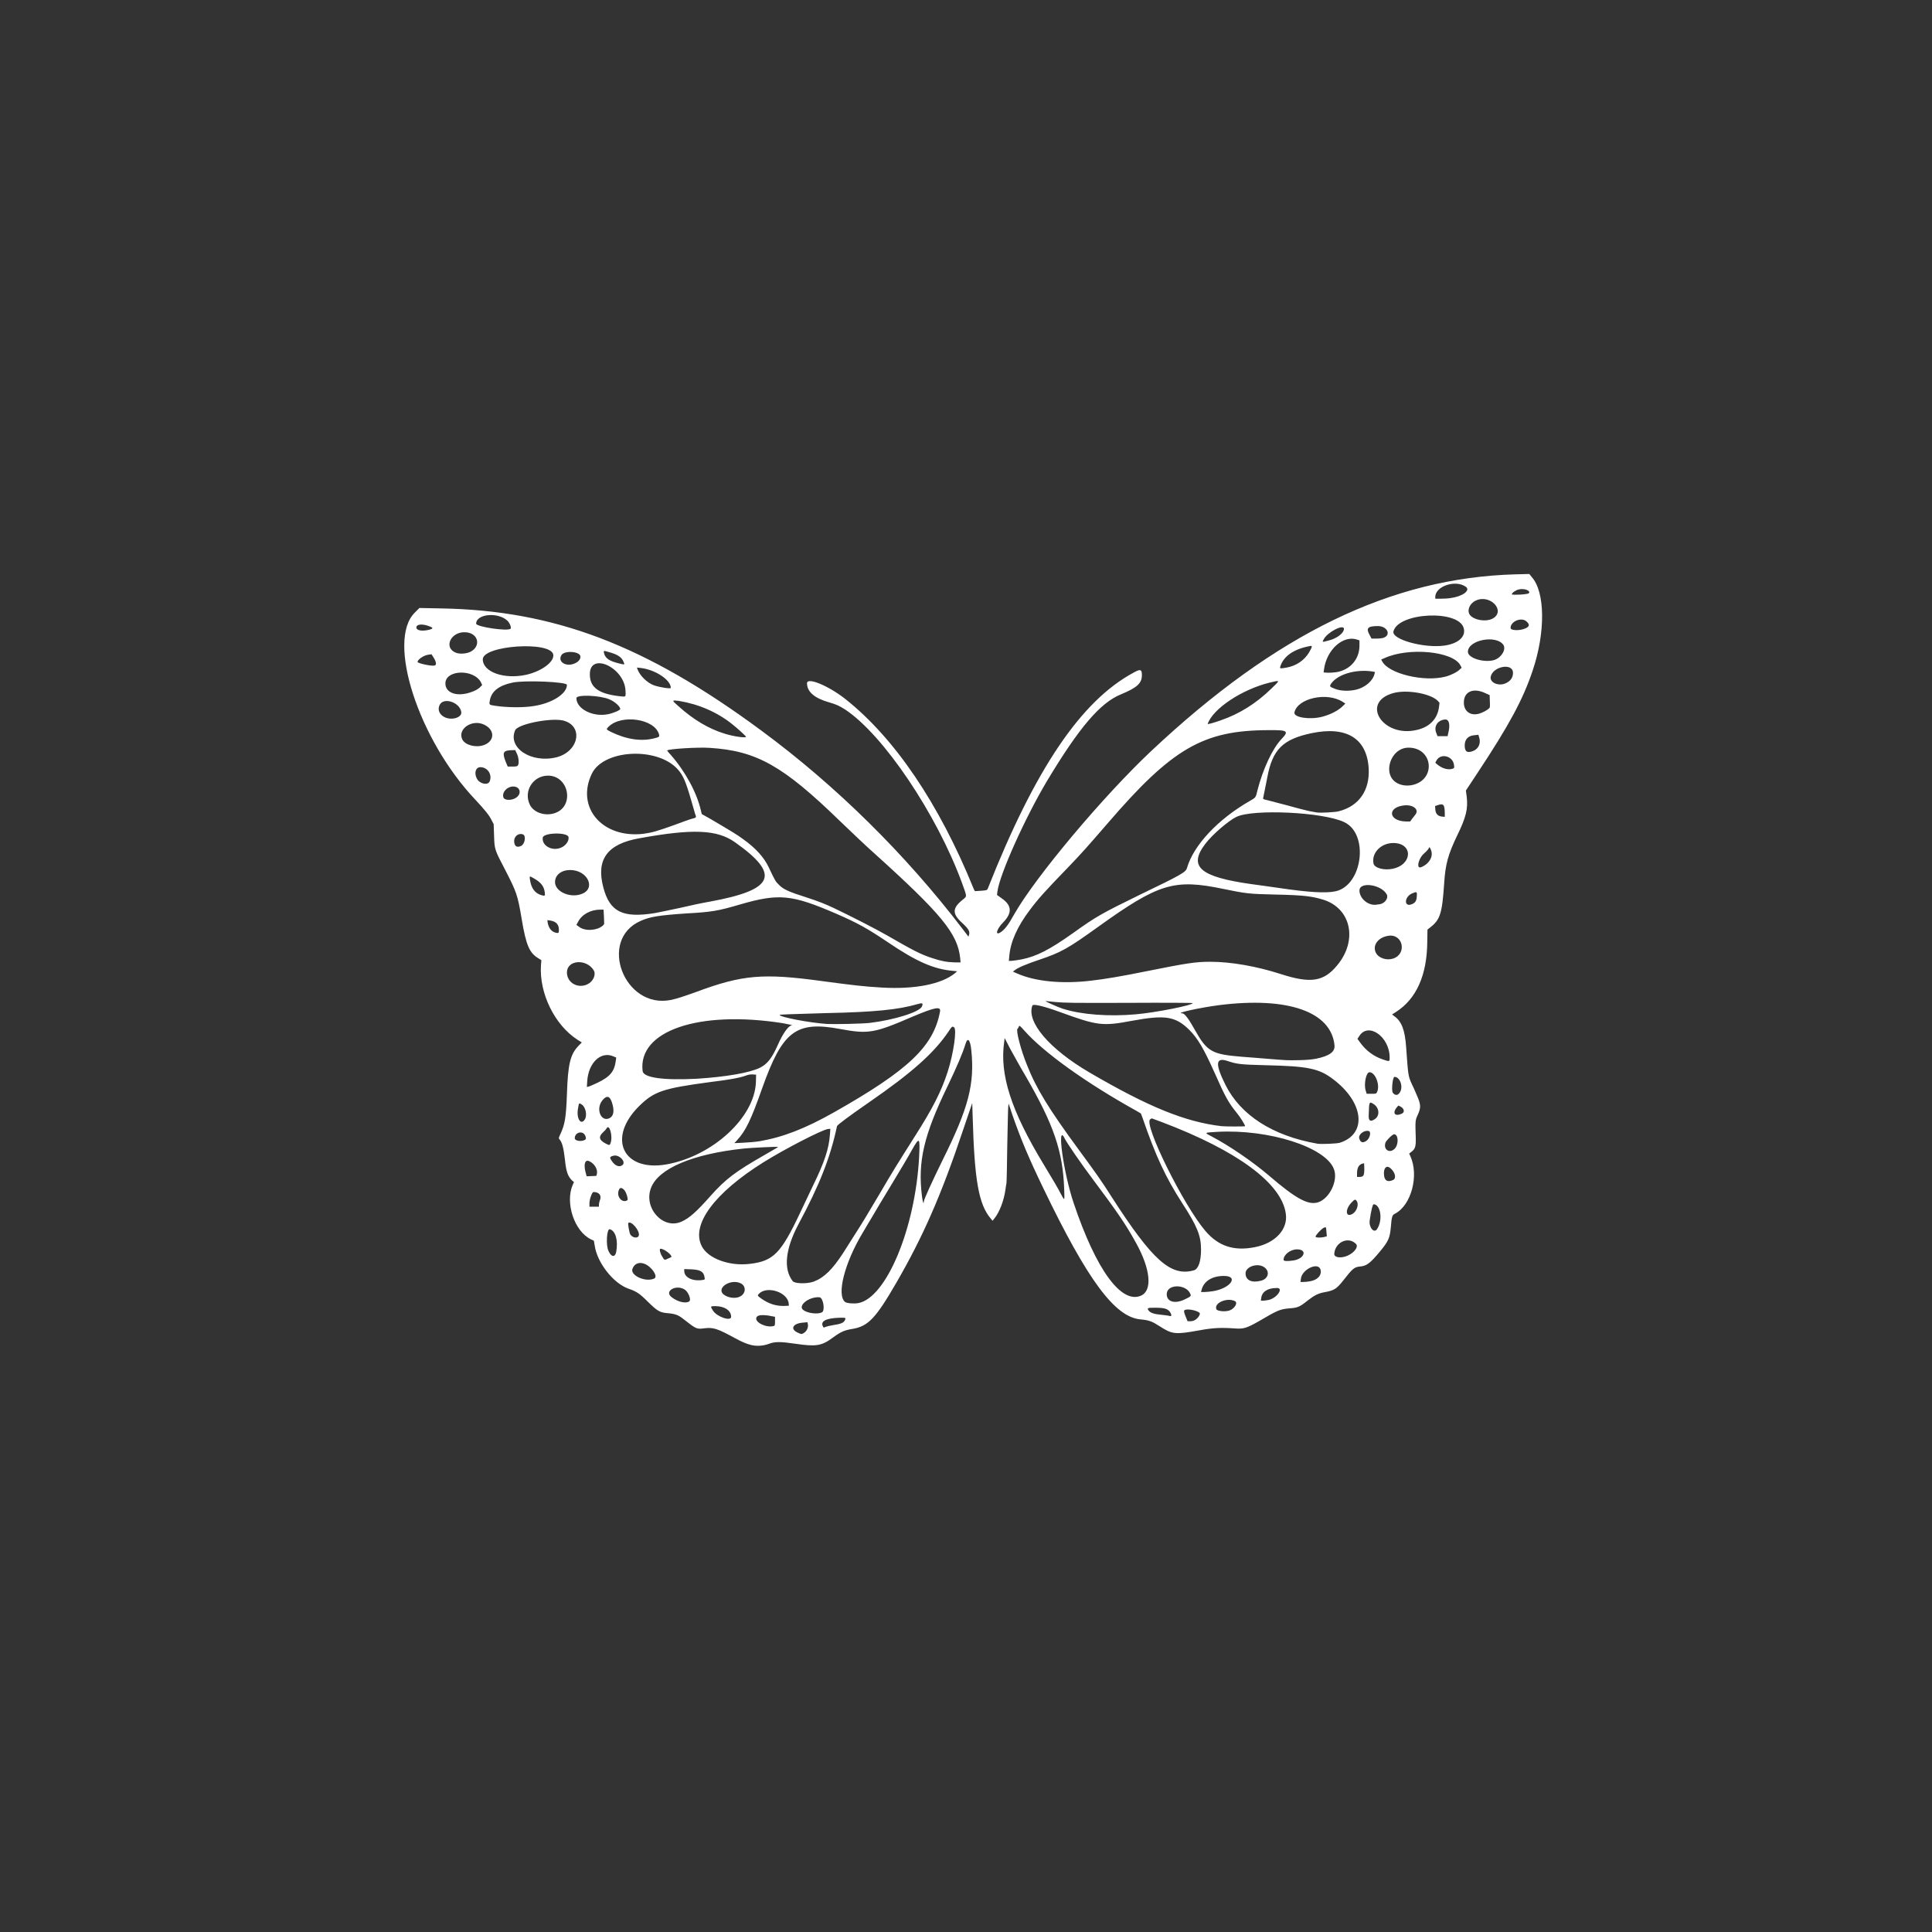 <svg xmlns="http://www.w3.org/2000/svg" xmlns:xlink="http://www.w3.org/1999/xlink" width="50" zoomAndPan="magnify" viewBox="0 0 37.5 37.5" height="50" preserveAspectRatio="xMidYMid meet" version="1.0"><rect x="0" y="0" width="37.5" height="37.5" fill="#333333" stroke="none"/><defs><clipPath id="2b445555cb"><path d="M 7.5 11.141 L 30 11.141 L 30 26.141 L 7.5 26.141 Z M 7.5 11.141 " clip-rule="nonzero"/></clipPath></defs><g clip-path="url(#2b445555cb)"><path fill="#ffffff" d="M 14.574 26.105 C 14.473 26.078 14.395 26.043 14.266 25.973 C 13.93 25.789 13.844 25.762 13.68 25.781 C 13.52 25.801 13.523 25.805 13.254 25.594 C 13.164 25.523 13.102 25.5 12.949 25.488 C 12.801 25.473 12.758 25.445 12.574 25.266 C 12.418 25.109 12.355 25.066 12.195 25.012 C 11.902 24.906 11.59 24.508 11.543 24.176 L 11.527 24.082 L 11.469 24.055 C 11.148 23.898 10.965 23.348 11.117 22.996 L 11.141 22.945 L 11.105 22.914 C 11.023 22.836 10.988 22.742 10.965 22.504 C 10.938 22.27 10.91 22.172 10.859 22.113 C 10.84 22.094 10.844 22.086 10.879 22.008 C 10.965 21.824 10.988 21.684 11.004 21.238 C 11.023 20.652 11.07 20.465 11.227 20.301 L 11.293 20.234 L 11.207 20.18 C 10.766 19.895 10.465 19.281 10.5 18.738 L 10.508 18.637 L 10.457 18.605 C 10.277 18.5 10.211 18.352 10.125 17.832 C 10.047 17.371 10.027 17.316 9.809 16.891 C 9.598 16.488 9.598 16.488 9.59 16.219 L 9.582 15.996 L 9.543 15.922 C 9.5 15.828 9.406 15.715 9.227 15.523 C 8.121 14.355 7.5 12.434 8.051 11.891 L 8.141 11.801 L 8.543 11.809 C 10.758 11.844 12.531 12.52 14.777 14.18 C 16.223 15.246 17.574 16.578 18.684 18.031 L 18.797 18.18 L 18.809 18.145 C 18.828 18.078 18.801 18.031 18.68 17.918 C 18.48 17.738 18.48 17.629 18.684 17.465 C 18.773 17.391 18.773 17.418 18.672 17.137 C 18.18 15.797 17.145 14.262 16.406 13.773 C 16.281 13.695 16.242 13.676 16.082 13.629 C 15.809 13.551 15.664 13.426 15.664 13.262 C 15.664 13.137 16.078 13.309 16.406 13.566 C 17.363 14.324 18.223 15.59 18.895 17.242 C 18.906 17.273 18.922 17.301 18.93 17.297 C 18.934 17.297 18.988 17.293 19.051 17.289 C 19.152 17.281 19.16 17.277 19.172 17.25 C 20.09 14.926 20.984 13.602 22.004 13.055 C 22.137 12.98 22.164 12.992 22.164 13.105 C 22.164 13.262 22.07 13.348 21.758 13.477 C 21.355 13.641 20.949 14.117 20.324 15.156 C 19.895 15.875 19.395 16.988 19.359 17.312 L 19.352 17.371 L 19.445 17.438 C 19.641 17.574 19.648 17.719 19.477 17.898 C 19.332 18.043 19.305 18.184 19.441 18.082 C 19.516 18.023 19.578 17.941 19.688 17.742 C 20.102 17.016 21.41 15.457 22.344 14.578 C 24.766 12.301 27.008 11.215 29.41 11.148 L 29.684 11.141 L 29.73 11.199 C 29.992 11.488 30 12.27 29.75 13.012 C 29.562 13.578 29.285 14.086 28.68 15 L 28.453 15.344 L 28.469 15.465 C 28.496 15.699 28.457 15.863 28.281 16.223 C 28.109 16.582 28.055 16.77 28.031 17.148 C 27.992 17.73 27.953 17.852 27.762 18 L 27.707 18.043 L 27.703 18.297 C 27.695 18.93 27.492 19.387 27.098 19.641 L 27.02 19.691 L 27.062 19.723 C 27.207 19.824 27.27 19.996 27.293 20.324 C 27.332 20.871 27.332 20.883 27.402 21.039 C 27.426 21.086 27.465 21.172 27.488 21.23 C 27.582 21.438 27.586 21.492 27.516 21.645 C 27.469 21.746 27.469 21.762 27.48 22.09 C 27.484 22.254 27.469 22.305 27.387 22.363 L 27.352 22.391 L 27.375 22.441 C 27.547 22.82 27.391 23.398 27.074 23.559 C 27.023 23.582 27.012 23.617 26.996 23.82 C 26.977 24.031 26.949 24.094 26.777 24.301 C 26.598 24.516 26.523 24.574 26.402 24.582 C 26.285 24.594 26.254 24.621 26.074 24.852 C 25.941 25.02 25.898 25.047 25.707 25.082 C 25.586 25.105 25.52 25.137 25.383 25.242 C 25.227 25.367 25.191 25.383 25.031 25.395 C 24.844 25.41 24.793 25.434 24.434 25.645 C 24.195 25.781 24.137 25.797 23.969 25.785 C 23.699 25.766 23.547 25.773 23.289 25.82 C 22.809 25.906 22.758 25.902 22.508 25.742 C 22.363 25.648 22.305 25.625 22.137 25.609 C 21.641 25.566 21.113 24.855 20.25 23.062 C 19.977 22.496 19.812 22.109 19.648 21.633 L 19.578 21.422 L 19.57 21.477 C 19.566 21.508 19.559 21.848 19.551 22.234 C 19.547 22.621 19.539 22.953 19.535 22.969 C 19.531 22.984 19.523 23.035 19.516 23.086 C 19.488 23.301 19.398 23.531 19.305 23.645 L 19.266 23.695 L 19.23 23.652 C 18.996 23.375 18.914 22.914 18.879 21.664 L 18.871 21.41 L 18.688 21.949 C 18.266 23.207 17.914 24.004 17.402 24.891 C 17 25.586 16.852 25.742 16.551 25.793 C 16.387 25.82 16.324 25.848 16.168 25.961 C 15.949 26.125 15.84 26.141 15.438 26.082 C 15.145 26.039 15.039 26.039 14.918 26.086 C 14.809 26.125 14.684 26.133 14.574 26.105 Z M 15.586 25.883 C 15.656 25.848 15.695 25.77 15.68 25.699 L 15.672 25.664 L 15.59 25.672 C 15.398 25.684 15.332 25.789 15.469 25.859 C 15.551 25.898 15.551 25.898 15.586 25.883 Z M 16.027 25.754 C 16.047 25.746 16.113 25.73 16.18 25.719 C 16.316 25.699 16.371 25.676 16.395 25.633 C 16.426 25.574 16.422 25.574 16.27 25.578 C 16.023 25.59 15.922 25.648 15.973 25.746 C 15.988 25.773 15.984 25.773 16.027 25.754 Z M 15.016 25.738 C 15.039 25.734 15.043 25.727 15.043 25.645 L 15.043 25.559 L 14.914 25.535 C 14.773 25.516 14.695 25.527 14.68 25.578 C 14.652 25.668 14.875 25.777 15.016 25.738 Z M 23.195 25.621 C 23.258 25.586 23.309 25.5 23.281 25.48 C 23.219 25.43 23.039 25.398 22.992 25.43 C 22.973 25.441 22.984 25.488 23.023 25.578 L 23.051 25.645 L 23.105 25.645 C 23.137 25.645 23.172 25.637 23.195 25.621 Z M 14.191 25.559 C 14.191 25.438 14.066 25.352 13.883 25.352 C 13.785 25.352 13.785 25.355 13.84 25.441 C 13.918 25.562 14.191 25.652 14.191 25.559 Z M 22.723 25.488 C 22.68 25.406 22.613 25.383 22.422 25.383 C 22.266 25.383 22.258 25.387 22.301 25.445 C 22.336 25.484 22.406 25.508 22.543 25.52 C 22.609 25.527 22.68 25.535 22.699 25.543 C 22.738 25.551 22.746 25.535 22.723 25.488 Z M 15.953 25.473 C 16.02 25.441 15.98 25.188 15.906 25.18 C 15.707 25.164 15.48 25.34 15.59 25.426 C 15.668 25.488 15.863 25.516 15.953 25.473 Z M 23.859 25.438 C 23.961 25.406 24.035 25.285 23.969 25.254 C 23.816 25.18 23.562 25.289 23.609 25.41 C 23.621 25.449 23.773 25.465 23.859 25.438 Z M 15.309 25.305 C 15.293 25.082 14.887 24.949 14.73 25.113 C 14.699 25.148 14.699 25.148 14.773 25.203 C 14.918 25.305 15.059 25.352 15.219 25.348 L 15.312 25.344 Z M 16.66 25.293 C 17.203 25.191 17.766 23.844 17.84 22.457 C 17.859 22.07 17.848 22.062 17.703 22.316 C 17.648 22.418 17.473 22.715 17.309 22.984 C 17.145 23.254 16.98 23.527 16.941 23.598 C 16.902 23.664 16.812 23.812 16.746 23.926 C 16.395 24.508 16.234 25.133 16.402 25.27 C 16.438 25.297 16.566 25.309 16.66 25.293 Z M 13.375 25.262 C 13.426 25.234 13.359 25.07 13.285 25.027 C 13.113 24.926 12.883 25.066 13.039 25.18 C 13.156 25.27 13.305 25.305 13.375 25.262 Z M 22.992 25.223 C 23.117 25.164 23.121 25.156 23.105 25.117 C 23.035 24.93 22.676 24.914 22.648 25.098 C 22.629 25.258 22.789 25.32 22.992 25.223 Z M 24.633 25.23 C 24.793 25.188 24.918 24.996 24.785 25 C 24.605 25 24.496 25.07 24.48 25.195 L 24.473 25.246 L 24.52 25.246 C 24.543 25.246 24.594 25.238 24.633 25.23 Z M 14.367 25.164 C 14.484 25.102 14.484 24.957 14.371 24.906 C 14.18 24.82 13.91 24.992 14.035 25.117 C 14.117 25.191 14.277 25.215 14.367 25.164 Z M 22.148 25.148 C 22.371 25.047 22.332 24.637 22.055 24.133 C 21.848 23.758 21.691 23.531 21.207 22.883 C 20.98 22.582 20.711 22.188 20.668 22.102 C 20.504 21.766 20.641 22.766 20.84 23.352 C 21.277 24.652 21.766 25.316 22.148 25.148 Z M 23.543 25.062 C 23.883 25.008 24.055 24.766 23.754 24.766 C 23.523 24.766 23.359 24.871 23.32 25.047 L 23.312 25.078 L 23.379 25.078 C 23.418 25.078 23.488 25.07 23.543 25.062 Z M 15.797 24.875 C 16 24.797 16.16 24.637 16.371 24.312 C 16.414 24.242 16.504 24.105 16.566 24.004 C 16.734 23.742 16.82 23.602 17.094 23.137 C 17.32 22.75 17.395 22.629 17.758 22.055 C 18.102 21.516 18.27 21.188 18.395 20.801 C 18.508 20.449 18.578 19.969 18.516 19.938 C 18.48 19.918 18.477 19.922 18.41 20.023 C 18.129 20.438 17.707 20.816 16.875 21.391 C 16.469 21.672 16.25 21.836 16.246 21.859 C 16.117 22.469 15.906 23.004 15.496 23.766 C 15.242 24.246 15.203 24.633 15.387 24.867 C 15.426 24.918 15.672 24.922 15.797 24.875 Z M 25.418 24.871 C 25.57 24.848 25.656 24.758 25.633 24.648 C 25.594 24.484 25.266 24.637 25.25 24.824 L 25.242 24.883 L 25.293 24.883 C 25.32 24.883 25.379 24.879 25.418 24.871 Z M 24.473 24.859 C 24.621 24.824 24.656 24.676 24.535 24.594 C 24.406 24.508 24.176 24.586 24.176 24.715 C 24.176 24.848 24.293 24.906 24.473 24.859 Z M 13.641 24.844 C 13.68 24.836 13.684 24.836 13.676 24.797 C 13.66 24.68 13.594 24.645 13.41 24.637 L 13.281 24.633 L 13.281 24.668 C 13.281 24.797 13.445 24.875 13.641 24.844 Z M 12.699 24.816 C 12.781 24.777 12.641 24.574 12.5 24.527 C 12.398 24.492 12.312 24.531 12.277 24.625 C 12.223 24.754 12.531 24.895 12.699 24.816 Z M 23.176 24.656 C 23.262 24.629 23.312 24.48 23.312 24.254 C 23.312 23.984 23.238 23.801 22.941 23.344 C 22.629 22.859 22.434 22.445 22.18 21.707 L 22.145 21.613 L 22.066 21.566 C 21.082 21.02 20.254 20.426 19.879 20 C 19.797 19.906 19.781 19.895 19.773 19.934 C 19.77 19.945 19.758 19.961 19.75 19.969 C 19.715 19.992 19.812 20.375 19.934 20.672 C 20.113 21.129 20.359 21.527 20.953 22.336 C 21.27 22.766 21.391 22.938 21.586 23.246 C 22.371 24.465 22.727 24.785 23.176 24.656 Z M 14.559 24.531 C 15.012 24.477 15.16 24.324 15.527 23.547 C 15.613 23.363 15.727 23.125 15.777 23.02 C 16 22.566 16.09 22.297 16.109 22.02 L 16.117 21.91 L 16.07 21.914 C 15.945 21.934 15.234 22.301 14.82 22.559 C 13.871 23.152 13.414 23.766 13.617 24.18 C 13.734 24.426 14.156 24.582 14.559 24.531 Z M 25.109 24.465 C 25.324 24.43 25.379 24.25 25.176 24.25 C 25.047 24.25 24.914 24.352 24.914 24.453 C 24.914 24.48 24.98 24.484 25.109 24.465 Z M 12.965 24.43 C 12.996 24.418 13.023 24.402 13.027 24.402 C 13.062 24.371 12.895 24.238 12.82 24.238 C 12.793 24.238 12.812 24.324 12.852 24.387 C 12.898 24.465 12.895 24.461 12.965 24.43 Z M 26.16 24.371 C 26.293 24.309 26.371 24.199 26.32 24.145 C 26.172 23.992 25.914 24.109 25.898 24.336 C 25.895 24.41 26.027 24.43 26.16 24.371 Z M 11.961 24.297 C 12 24.074 11.949 23.891 11.836 23.859 C 11.777 23.844 11.758 24.168 11.809 24.277 C 11.863 24.402 11.938 24.414 11.961 24.297 Z M 24.359 24.207 C 24.754 24.129 25.004 23.859 24.957 23.555 C 24.875 22.969 24.02 22.336 22.555 21.781 L 22.355 21.707 L 22.324 21.727 C 22.195 21.824 22.969 23.391 23.395 23.891 C 23.648 24.188 23.949 24.289 24.359 24.207 Z M 12.398 23.984 C 12.43 23.898 12.25 23.684 12.195 23.738 C 12.184 23.754 12.215 23.926 12.234 23.961 C 12.277 24.027 12.379 24.043 12.398 23.984 Z M 25.695 24.012 L 25.754 23.996 L 25.746 23.91 C 25.738 23.809 25.742 23.816 25.699 23.828 C 25.652 23.848 25.535 23.973 25.535 24.004 C 25.535 24.023 25.621 24.027 25.695 24.012 Z M 26.727 23.859 C 26.844 23.688 26.801 23.375 26.66 23.375 C 26.645 23.375 26.613 23.492 26.586 23.688 C 26.566 23.82 26.668 23.945 26.727 23.859 Z M 13.23 23.711 C 13.379 23.645 13.52 23.52 13.793 23.211 C 14.086 22.883 14.273 22.742 14.84 22.418 C 15.121 22.254 15.105 22.266 15.098 22.262 C 15.086 22.254 14.59 22.277 14.438 22.293 C 13.445 22.398 12.781 22.68 12.637 23.055 C 12.484 23.445 12.871 23.875 13.23 23.711 Z M 26.262 23.555 C 26.34 23.5 26.379 23.371 26.332 23.309 C 26.309 23.273 26.293 23.277 26.23 23.344 C 26.098 23.484 26.121 23.648 26.262 23.555 Z M 11.625 23.383 C 11.625 23.363 11.633 23.328 11.641 23.305 C 11.684 23.207 11.633 23.137 11.52 23.137 C 11.492 23.137 11.441 23.281 11.441 23.352 L 11.441 23.422 L 11.625 23.422 Z M 25.586 23.336 C 25.809 23.262 25.977 22.91 25.891 22.691 C 25.73 22.266 24.633 21.914 23.625 21.969 C 23.367 21.984 23.371 21.984 23.52 22.059 C 23.867 22.242 24.312 22.547 24.633 22.82 C 25.156 23.27 25.395 23.398 25.586 23.336 Z M 17.93 23.328 C 17.93 23.285 18.09 22.938 18.293 22.523 C 18.801 21.504 18.922 21.039 18.852 20.375 C 18.832 20.18 18.781 20.129 18.742 20.258 C 18.688 20.438 18.574 20.703 18.391 21.086 C 17.93 22.035 17.812 22.547 17.895 23.215 C 17.906 23.316 17.93 23.391 17.93 23.328 Z M 12.176 23.297 C 12.199 23.281 12.156 23.137 12.113 23.094 C 12.062 23.043 12.027 23.047 12.008 23.109 C 11.965 23.23 12.078 23.359 12.176 23.297 Z M 20.656 23.082 C 20.629 22.34 20.453 21.832 19.91 20.891 C 19.805 20.715 19.672 20.473 19.609 20.359 L 19.5 20.148 L 19.492 20.215 C 19.398 20.855 19.625 21.559 20.258 22.602 C 20.406 22.844 20.555 23.098 20.586 23.164 C 20.668 23.316 20.664 23.32 20.656 23.082 Z M 27.043 22.902 C 27.109 22.867 27.078 22.746 26.98 22.668 C 26.91 22.613 26.852 22.676 26.863 22.801 C 26.871 22.918 26.934 22.953 27.043 22.902 Z M 26.457 22.824 C 26.477 22.801 26.484 22.754 26.48 22.645 L 26.477 22.578 L 26.445 22.586 C 26.375 22.605 26.34 22.668 26.34 22.773 L 26.34 22.844 L 26.391 22.844 C 26.422 22.844 26.445 22.836 26.457 22.824 Z M 11.586 22.785 C 11.605 22.695 11.539 22.586 11.438 22.539 C 11.355 22.5 11.324 22.598 11.367 22.758 L 11.387 22.832 L 11.574 22.824 Z M 12.082 22.613 C 12.16 22.551 12.012 22.398 11.902 22.434 C 11.832 22.453 11.828 22.469 11.875 22.535 C 11.938 22.629 12.023 22.664 12.082 22.613 Z M 12.93 22.602 C 13.824 22.445 14.645 21.695 14.672 21.008 L 14.676 20.859 L 14.617 20.855 C 14.57 20.852 14.535 20.855 14.461 20.883 C 14.332 20.926 14.18 20.953 13.777 21.004 C 12.871 21.125 12.695 21.184 12.406 21.469 C 11.781 22.086 12.086 22.746 12.93 22.602 Z M 27.07 22.297 C 27.152 22.215 27.145 22.016 27.059 22.016 C 27.027 22.016 26.906 22.137 26.891 22.18 C 26.848 22.316 26.973 22.395 27.07 22.297 Z M 11.852 22.184 C 11.898 22.055 11.828 21.801 11.773 21.902 C 11.766 21.918 11.734 21.953 11.703 21.98 C 11.613 22.066 11.629 22.129 11.754 22.195 C 11.828 22.234 11.836 22.234 11.852 22.184 Z M 26.008 22.18 C 26.543 22.008 26.473 21.391 25.867 20.941 C 25.598 20.738 25.383 20.695 24.574 20.676 C 24.09 20.664 24.008 20.656 23.828 20.594 C 23.594 20.516 23.582 20.648 23.785 21.055 C 24.078 21.645 24.703 22.047 25.57 22.199 C 25.637 22.211 25.957 22.199 26.008 22.18 Z M 14.738 22.152 C 15.195 22.074 15.629 21.906 16.188 21.59 C 17.637 20.77 18.121 20.309 18.246 19.633 C 18.266 19.527 18.145 19.551 17.711 19.734 C 16.969 20.055 16.855 20.074 16.309 19.973 C 15.449 19.812 15.188 20.012 14.793 21.125 C 14.578 21.734 14.477 21.945 14.309 22.129 L 14.254 22.188 L 14.426 22.18 C 14.523 22.176 14.66 22.164 14.738 22.152 Z M 26.52 22.145 C 26.59 22.098 26.621 21.965 26.566 21.953 C 26.477 21.93 26.359 22.023 26.383 22.098 C 26.406 22.176 26.449 22.191 26.52 22.145 Z M 11.352 22.125 C 11.379 22.109 11.379 22.082 11.355 22.035 C 11.305 21.938 11.156 21.98 11.156 22.094 C 11.156 22.145 11.285 22.164 11.352 22.125 Z M 24.168 21.859 C 24.164 21.832 24.082 21.695 24.012 21.609 C 23.844 21.402 23.789 21.305 23.574 20.82 C 23.363 20.348 23.246 20.152 23.082 19.988 C 22.816 19.727 22.617 19.695 21.98 19.812 C 21.395 19.922 21.305 19.91 20.566 19.641 C 20.277 19.535 20.055 19.48 20.039 19.516 C 19.918 19.832 20.363 20.359 21.152 20.82 C 22.297 21.488 23.008 21.777 23.711 21.859 C 23.781 21.867 24.168 21.867 24.168 21.859 Z M 11.352 21.727 C 11.402 21.645 11.367 21.48 11.285 21.434 C 11.238 21.406 11.238 21.402 11.219 21.516 C 11.184 21.707 11.273 21.852 11.352 21.727 Z M 26.684 21.723 C 26.789 21.656 26.773 21.496 26.656 21.426 C 26.574 21.375 26.574 21.383 26.566 21.668 C 26.566 21.758 26.605 21.777 26.684 21.723 Z M 11.832 21.703 C 11.914 21.66 11.93 21.555 11.875 21.391 C 11.832 21.266 11.77 21.258 11.688 21.363 C 11.559 21.531 11.668 21.785 11.832 21.703 Z M 27.215 21.613 C 27.27 21.586 27.254 21.512 27.18 21.477 C 27.16 21.465 27.141 21.457 27.141 21.461 C 27.012 21.59 27.059 21.688 27.215 21.613 Z M 27.16 21.219 C 27.246 21.121 27.184 20.902 27.066 20.902 C 27.031 20.902 27.004 21.172 27.035 21.211 C 27.074 21.262 27.125 21.266 27.16 21.219 Z M 26.723 21.207 C 26.797 21.078 26.699 20.812 26.582 20.812 C 26.516 20.812 26.469 21.039 26.508 21.168 L 26.527 21.23 L 26.617 21.23 C 26.699 21.23 26.711 21.23 26.723 21.207 Z M 11.598 21.016 C 11.844 20.898 11.926 20.797 11.953 20.586 L 11.961 20.527 L 11.906 20.504 C 11.664 20.398 11.422 20.625 11.398 20.984 L 11.391 21.098 L 11.426 21.09 C 11.445 21.086 11.523 21.051 11.598 21.016 Z M 13.531 20.938 C 14.09 20.902 14.551 20.824 14.754 20.723 C 14.898 20.648 14.98 20.543 15.098 20.281 C 15.195 20.059 15.305 19.906 15.367 19.902 C 15.406 19.902 15.32 19.883 15.188 19.859 C 13.562 19.605 12.379 20.008 12.473 20.789 C 12.488 20.918 12.875 20.973 13.531 20.938 Z M 26.973 20.527 C 26.973 20.117 26.551 19.828 26.379 20.117 L 26.348 20.164 L 26.402 20.238 C 26.512 20.391 26.664 20.504 26.836 20.562 C 26.973 20.609 26.973 20.609 26.973 20.527 Z M 25.539 20.551 C 25.809 20.496 25.918 20.414 25.902 20.285 C 25.836 19.637 24.996 19.344 23.676 19.508 C 23.305 19.555 22.789 19.668 22.945 19.668 C 22.992 19.668 23.07 19.77 23.191 19.988 C 23.43 20.414 23.523 20.465 24.109 20.512 C 24.23 20.52 24.453 20.539 24.602 20.551 C 24.988 20.582 24.977 20.582 25.211 20.578 C 25.371 20.574 25.453 20.566 25.539 20.551 Z M 16.879 19.855 C 17.363 19.797 17.855 19.641 17.895 19.535 C 17.922 19.469 17.906 19.461 17.801 19.492 C 17.434 19.598 16.969 19.645 16.039 19.664 C 15.367 19.684 15.133 19.691 15.133 19.699 C 15.133 19.742 15.711 19.852 16.051 19.875 C 16.199 19.883 16.734 19.871 16.879 19.855 Z M 22.043 19.688 C 22.422 19.656 23.152 19.512 23.152 19.469 C 23.152 19.465 22.594 19.461 21.914 19.465 C 20.793 19.469 20.656 19.465 20.484 19.449 C 20.383 19.438 20.293 19.43 20.293 19.43 C 20.285 19.438 20.539 19.551 20.625 19.578 C 20.988 19.695 21.523 19.734 22.043 19.688 Z M 13.016 19.41 C 13.129 19.387 13.262 19.344 13.512 19.254 C 14.414 18.918 14.816 18.887 15.957 19.043 C 16.566 19.125 16.77 19.148 17.109 19.168 C 17.758 19.207 18.281 19.102 18.539 18.887 L 18.578 18.852 L 18.496 18.844 C 18.121 18.812 17.781 18.66 17.234 18.289 C 16.832 18.02 16.66 17.922 16.238 17.738 C 15.371 17.363 15.121 17.336 14.367 17.555 C 13.941 17.68 13.816 17.703 13.316 17.73 C 12.793 17.766 12.617 17.793 12.434 17.875 C 11.602 18.242 12.113 19.586 13.016 19.41 Z M 11.402 19.105 C 11.516 19.051 11.574 18.914 11.523 18.832 C 11.379 18.602 11.004 18.633 11.004 18.875 C 11.004 19.074 11.215 19.195 11.402 19.105 Z M 21.176 19.035 C 21.445 19.004 21.754 18.953 22.27 18.848 C 23.051 18.691 23.215 18.668 23.492 18.668 C 23.891 18.668 24.387 18.754 24.859 18.906 C 25.441 19.094 25.695 19.055 25.957 18.734 C 26.355 18.254 26.227 17.637 25.691 17.465 C 25.461 17.395 25.309 17.375 24.746 17.363 C 24.246 17.352 24.18 17.344 23.746 17.254 C 22.789 17.055 22.492 17.145 21.312 17.992 C 20.719 18.418 20.598 18.484 20.172 18.629 C 19.926 18.711 19.75 18.785 19.691 18.836 L 19.66 18.859 L 19.742 18.895 C 20.094 19.051 20.613 19.102 21.176 19.035 Z M 18.637 18.598 C 18.59 18.125 18.273 17.738 16.969 16.562 C 16.824 16.434 16.527 16.152 16.312 15.945 C 15.199 14.863 14.688 14.574 13.777 14.516 C 13.555 14.5 12.984 14.535 12.949 14.566 C 12.949 14.57 12.977 14.609 13.02 14.652 C 13.309 14.984 13.527 15.391 13.605 15.734 L 13.621 15.801 L 13.789 15.895 C 14.219 16.148 14.316 16.207 14.426 16.289 C 14.672 16.465 14.828 16.641 14.918 16.828 C 15.043 17.094 15.055 17.113 15.117 17.172 C 15.203 17.262 15.309 17.309 15.652 17.418 C 15.891 17.496 16.008 17.543 16.176 17.621 C 16.504 17.777 17.016 18.039 17.211 18.152 C 17.719 18.445 17.875 18.527 18.098 18.598 C 18.27 18.656 18.387 18.676 18.531 18.68 L 18.645 18.68 Z M 19.832 18.621 C 20.121 18.562 20.367 18.438 20.836 18.105 C 21.277 17.789 21.383 17.73 22.125 17.367 C 22.934 16.977 23.016 16.93 23.039 16.848 C 23.168 16.402 23.645 15.898 24.258 15.547 C 24.375 15.48 24.375 15.48 24.406 15.344 C 24.512 14.93 24.699 14.527 24.875 14.344 C 25.023 14.188 24.996 14.168 24.617 14.172 C 23.355 14.176 22.754 14.523 21.5 15.98 C 21.125 16.414 20.988 16.57 20.727 16.84 C 20.281 17.301 20.145 17.453 19.988 17.664 C 19.746 17.984 19.613 18.281 19.59 18.559 L 19.582 18.652 L 19.652 18.648 C 19.688 18.645 19.77 18.633 19.832 18.621 Z M 27.043 18.605 C 27.316 18.512 27.23 18.117 26.945 18.164 C 26.746 18.195 26.633 18.352 26.707 18.496 C 26.762 18.598 26.914 18.648 27.043 18.605 Z M 10.848 18.043 C 10.848 17.941 10.789 17.883 10.676 17.867 L 10.625 17.859 L 10.629 17.902 C 10.648 18.012 10.703 18.082 10.781 18.102 C 10.844 18.117 10.848 18.113 10.848 18.043 Z M 11.609 18.02 C 11.641 18.008 11.68 17.984 11.699 17.969 L 11.727 17.934 L 11.723 17.797 L 11.715 17.656 L 11.652 17.656 C 11.461 17.656 11.293 17.75 11.219 17.895 L 11.188 17.953 L 11.227 17.98 C 11.312 18.055 11.469 18.07 11.609 18.02 Z M 12.711 17.723 C 12.801 17.707 13.02 17.66 13.203 17.621 C 13.383 17.578 13.645 17.523 13.781 17.5 C 15.035 17.27 15.156 16.977 14.266 16.348 C 13.918 16.102 13.449 16.082 12.414 16.27 C 11.785 16.379 11.566 16.684 11.711 17.227 C 11.836 17.699 12.086 17.824 12.711 17.723 Z M 26.781 17.551 C 26.879 17.535 26.953 17.434 26.918 17.363 C 26.816 17.168 26.387 17.105 26.387 17.285 C 26.387 17.441 26.562 17.586 26.719 17.559 C 26.73 17.559 26.758 17.555 26.781 17.551 Z M 27.402 17.551 C 27.473 17.523 27.496 17.484 27.5 17.395 C 27.508 17.305 27.5 17.301 27.402 17.344 C 27.254 17.414 27.25 17.613 27.402 17.551 Z M 10.574 17.324 C 10.562 17.207 10.5 17.125 10.359 17.047 C 10.277 17 10.277 17 10.285 17.066 C 10.309 17.238 10.379 17.336 10.508 17.375 C 10.578 17.395 10.582 17.391 10.574 17.324 Z M 11.281 17.355 C 11.578 17.254 11.41 16.887 11.066 16.887 C 10.895 16.887 10.773 16.984 10.773 17.121 C 10.773 17.305 11.059 17.434 11.281 17.355 Z M 25.918 17.301 C 26.449 17.191 26.578 16.184 26.09 15.957 C 25.684 15.762 24.324 15.699 24 15.855 C 23.844 15.93 23.531 16.199 23.395 16.379 C 23.059 16.82 23.289 17.02 24.285 17.16 C 24.426 17.18 24.664 17.211 24.816 17.234 C 25.391 17.32 25.734 17.34 25.918 17.301 Z M 27.031 16.863 C 27.422 16.781 27.43 16.363 27.043 16.363 C 26.801 16.363 26.617 16.559 26.66 16.762 C 26.68 16.848 26.863 16.898 27.031 16.863 Z M 27.703 16.758 C 27.789 16.672 27.812 16.578 27.77 16.484 L 27.746 16.441 L 27.723 16.48 C 27.711 16.5 27.672 16.539 27.641 16.566 C 27.559 16.633 27.5 16.793 27.543 16.832 C 27.562 16.852 27.648 16.809 27.703 16.758 Z M 10.906 16.445 C 10.988 16.406 11.047 16.316 11.035 16.25 C 11.023 16.148 10.547 16.16 10.535 16.258 C 10.512 16.422 10.734 16.535 10.906 16.445 Z M 10.117 16.418 C 10.191 16.379 10.215 16.215 10.148 16.195 C 10.059 16.164 9.973 16.238 9.98 16.336 C 9.988 16.43 10.035 16.457 10.117 16.418 Z M 12.488 16.184 C 12.645 16.164 12.766 16.129 13.07 16.02 C 13.227 15.961 13.391 15.902 13.434 15.891 C 13.52 15.871 13.52 15.867 13.492 15.797 C 13.484 15.77 13.449 15.648 13.414 15.527 C 13.312 15.172 13.258 15.047 13.156 14.934 C 12.762 14.492 11.719 14.543 11.488 15.016 C 11.172 15.672 11.691 16.277 12.488 16.184 Z M 27.41 15.891 C 27.434 15.863 27.461 15.824 27.477 15.805 C 27.547 15.707 27.422 15.613 27.25 15.633 C 26.918 15.672 26.953 15.938 27.289 15.945 L 27.371 15.945 Z M 28.043 15.773 C 28.039 15.613 28.016 15.59 27.902 15.629 L 27.855 15.645 L 27.859 15.711 C 27.867 15.805 27.914 15.848 28.012 15.852 L 28.043 15.855 Z M 10.773 15.781 C 11.156 15.648 11.043 15.055 10.637 15.055 C 10.344 15.055 10.156 15.359 10.285 15.621 C 10.359 15.773 10.582 15.848 10.773 15.781 Z M 25.988 15.746 C 26.379 15.645 26.59 15.34 26.566 14.914 C 26.531 14.332 26.137 14.09 25.461 14.23 C 24.898 14.348 24.699 14.547 24.598 15.09 C 24.547 15.344 24.52 15.484 24.516 15.496 C 24.512 15.508 24.539 15.52 24.598 15.531 C 24.648 15.543 24.824 15.59 24.988 15.633 C 25.152 15.68 25.34 15.727 25.406 15.742 C 25.473 15.754 25.543 15.766 25.559 15.77 C 25.621 15.781 25.922 15.766 25.988 15.746 Z M 9.996 15.496 C 10.133 15.426 10.109 15.266 9.961 15.266 C 9.844 15.266 9.742 15.375 9.77 15.473 C 9.781 15.531 9.906 15.543 9.996 15.496 Z M 27.41 15.238 C 27.883 15.137 27.816 14.508 27.336 14.512 C 26.98 14.516 26.82 15.047 27.125 15.203 C 27.207 15.246 27.305 15.258 27.41 15.238 Z M 9.504 15.168 C 9.559 15.035 9.465 14.891 9.324 14.891 C 9.234 14.891 9.199 15 9.254 15.109 C 9.305 15.215 9.469 15.25 9.504 15.168 Z M 28.191 14.922 C 28.227 14.91 28.23 14.906 28.223 14.855 C 28.207 14.672 27.961 14.609 27.879 14.766 L 27.859 14.805 L 27.895 14.836 C 27.992 14.918 28.109 14.949 28.191 14.922 Z M 10.051 14.859 C 10.078 14.824 10.07 14.699 10.031 14.625 L 10 14.559 L 9.91 14.562 C 9.762 14.57 9.746 14.613 9.82 14.797 L 9.855 14.879 L 9.945 14.879 C 10.016 14.879 10.039 14.875 10.051 14.859 Z M 10.801 14.699 C 11.242 14.586 11.332 14.082 10.926 13.984 C 10.676 13.93 10.055 14.055 10 14.172 C 9.848 14.516 10.312 14.82 10.801 14.699 Z M 28.59 14.578 C 28.703 14.535 28.75 14.422 28.707 14.301 L 28.695 14.262 L 28.625 14.27 C 28.5 14.277 28.43 14.348 28.43 14.469 C 28.43 14.59 28.477 14.621 28.59 14.578 Z M 9.383 14.465 C 9.605 14.391 9.613 14.168 9.398 14.066 C 9.164 13.953 8.875 14.148 8.973 14.352 C 9.027 14.461 9.227 14.516 9.383 14.465 Z M 12.695 14.332 C 12.801 14.305 12.805 14.301 12.789 14.246 C 12.699 13.953 12.07 13.859 11.816 14.102 C 11.762 14.156 11.762 14.156 11.852 14.203 C 12.156 14.352 12.441 14.395 12.695 14.332 Z M 14.48 14.301 C 14.48 14.289 14.328 14.148 14.219 14.062 C 13.926 13.824 13.562 13.668 13.18 13.605 C 13.035 13.586 13.035 13.59 13.168 13.707 C 13.465 13.973 13.754 14.145 14.07 14.242 C 14.246 14.297 14.48 14.328 14.48 14.301 Z M 28.109 14.234 C 28.152 14.074 28.129 13.965 28.055 13.965 C 27.902 13.973 27.82 14.105 27.883 14.238 L 27.902 14.289 L 28.098 14.289 Z M 27.5 14.168 C 27.746 14.113 27.898 13.957 27.93 13.73 L 27.941 13.641 L 27.906 13.602 C 27.766 13.461 27.305 13.379 27.043 13.453 C 26.398 13.633 26.84 14.324 27.5 14.168 Z M 23.699 13.98 C 24.059 13.855 24.379 13.656 24.676 13.367 C 24.855 13.195 24.855 13.199 24.641 13.25 C 24.105 13.383 23.543 13.754 23.441 14.051 C 23.438 14.062 23.559 14.031 23.699 13.98 Z M 8.844 13.938 C 8.922 13.914 8.961 13.871 8.953 13.82 C 8.926 13.633 8.613 13.527 8.535 13.68 C 8.453 13.84 8.637 13.992 8.844 13.938 Z M 25.656 13.914 C 25.824 13.871 25.977 13.793 26.07 13.699 L 26.113 13.656 L 26.059 13.621 C 25.75 13.426 25.184 13.555 25.125 13.828 C 25.105 13.926 25.418 13.973 25.656 13.914 Z M 11.801 13.863 C 11.898 13.844 12.039 13.785 12.039 13.762 C 12.039 13.715 11.934 13.617 11.828 13.574 C 11.648 13.496 11.188 13.477 11.188 13.551 C 11.188 13.758 11.504 13.922 11.801 13.863 Z M 28.711 13.852 C 28.777 13.832 28.859 13.789 28.898 13.754 C 28.922 13.734 28.922 13.723 28.918 13.613 L 28.914 13.492 L 28.828 13.453 C 28.605 13.348 28.426 13.418 28.414 13.613 C 28.402 13.797 28.531 13.902 28.711 13.852 Z M 10.367 13.703 C 10.719 13.648 11.004 13.465 11.004 13.293 C 11.004 13.234 10.176 13.199 9.945 13.25 C 9.684 13.305 9.539 13.418 9.508 13.594 C 9.492 13.684 9.492 13.68 9.609 13.699 C 9.84 13.734 10.164 13.738 10.367 13.703 Z M 12.141 13.406 C 12.121 12.953 11.445 12.645 11.449 13.09 C 11.449 13.355 11.637 13.48 12.09 13.52 C 12.145 13.523 12.148 13.516 12.141 13.406 Z M 9.125 13.441 C 9.219 13.41 9.281 13.379 9.328 13.328 L 9.359 13.297 L 9.336 13.246 C 9.199 12.98 8.645 12.996 8.645 13.266 C 8.645 13.449 8.863 13.527 9.125 13.441 Z M 26.32 13.387 C 26.5 13.344 26.648 13.215 26.68 13.078 L 26.688 13.043 L 26.621 13.031 C 26.305 12.988 25.965 13.09 25.84 13.266 C 25.801 13.324 25.805 13.328 25.914 13.371 C 26.027 13.414 26.18 13.418 26.32 13.387 Z M 13.02 13.352 C 13.02 13.195 12.715 12.996 12.434 12.965 L 12.363 12.957 L 12.375 12.992 C 12.418 13.113 12.562 13.254 12.691 13.301 C 12.797 13.34 13.02 13.375 13.02 13.352 Z M 29.234 13.258 C 29.324 13.215 29.367 13.148 29.367 13.059 C 29.367 12.859 28.973 12.934 28.934 13.137 C 28.914 13.254 29.098 13.328 29.234 13.258 Z M 28.059 13.133 C 28.164 13.105 28.289 13.043 28.336 12.992 L 28.371 12.961 L 28.344 12.91 C 28.195 12.641 27.344 12.559 26.875 12.773 L 26.809 12.801 L 26.828 12.836 C 26.953 13.078 27.641 13.242 28.059 13.133 Z M 10.211 13.098 C 10.512 13.031 10.766 12.844 10.738 12.703 C 10.684 12.438 9.371 12.527 9.371 12.797 C 9.371 13.043 9.781 13.191 10.211 13.098 Z M 25.98 13.039 C 26.227 12.98 26.387 12.781 26.387 12.531 L 26.387 12.43 L 26.34 12.414 C 26.07 12.324 25.75 12.609 25.699 12.992 L 25.691 13.051 L 25.73 13.055 C 25.781 13.062 25.918 13.055 25.98 13.039 Z M 24.977 12.957 C 25.164 12.922 25.316 12.816 25.406 12.668 C 25.473 12.555 25.477 12.527 25.43 12.539 C 25.109 12.598 24.91 12.738 24.848 12.945 C 24.84 12.977 24.852 12.98 24.977 12.957 Z M 8.434 12.918 C 8.477 12.91 8.469 12.848 8.418 12.766 L 8.375 12.699 L 8.32 12.707 C 8.23 12.715 8.105 12.801 8.105 12.848 C 8.105 12.875 8.375 12.934 8.434 12.918 Z M 11.16 12.875 C 11.23 12.844 11.27 12.793 11.266 12.742 C 11.258 12.641 10.957 12.621 10.898 12.715 C 10.816 12.848 10.992 12.953 11.16 12.875 Z M 12.102 12.844 C 12.066 12.754 11.988 12.703 11.816 12.656 C 11.711 12.625 11.711 12.625 11.727 12.688 C 11.754 12.781 11.832 12.832 12.008 12.875 C 12.133 12.906 12.129 12.906 12.102 12.844 Z M 29.008 12.809 C 29.145 12.762 29.238 12.605 29.18 12.516 C 29.039 12.316 28.492 12.422 28.492 12.652 C 28.492 12.777 28.816 12.871 29.008 12.809 Z M 9.137 12.648 C 9.34 12.539 9.285 12.293 9.047 12.273 C 8.754 12.246 8.594 12.574 8.855 12.672 C 8.934 12.699 9.062 12.688 9.137 12.648 Z M 28.035 12.531 C 28.309 12.492 28.457 12.355 28.41 12.191 C 28.312 11.828 27.141 11.887 27.047 12.254 C 27.004 12.41 27.637 12.586 28.035 12.531 Z M 25.797 12.43 C 25.953 12.391 26.086 12.285 26.086 12.207 C 26.086 12.105 25.766 12.27 25.695 12.406 C 25.66 12.469 25.656 12.469 25.797 12.43 Z M 26.855 12.379 C 27.008 12.324 26.926 12.152 26.746 12.152 C 26.547 12.152 26.508 12.191 26.586 12.328 L 26.621 12.395 L 26.719 12.395 C 26.773 12.395 26.836 12.387 26.855 12.379 Z M 8.332 12.223 C 8.418 12.199 8.414 12.184 8.312 12.148 C 8.184 12.105 8.082 12.117 8.082 12.18 C 8.082 12.238 8.191 12.258 8.332 12.223 Z M 29.613 12.195 C 29.688 12.16 29.695 12.121 29.629 12.062 C 29.531 11.973 29.32 12.059 29.32 12.188 C 29.32 12.242 29.504 12.246 29.613 12.195 Z M 9.91 12.203 C 9.93 12.184 9.895 12.094 9.852 12.051 C 9.672 11.875 9.242 11.914 9.242 12.105 C 9.242 12.168 9.863 12.258 9.91 12.203 Z M 28.977 12.004 C 29.227 11.859 28.934 11.535 28.656 11.652 C 28.539 11.699 28.473 11.828 28.52 11.918 C 28.578 12.031 28.84 12.082 28.977 12.004 Z M 28.152 11.609 C 28.387 11.578 28.547 11.461 28.453 11.391 C 28.258 11.246 27.859 11.375 27.859 11.586 L 27.859 11.621 L 27.965 11.621 C 28.023 11.621 28.105 11.617 28.152 11.609 Z M 29.672 11.516 C 29.723 11.469 29.59 11.414 29.48 11.441 C 29.422 11.453 29.344 11.508 29.344 11.535 C 29.344 11.555 29.648 11.539 29.672 11.516 Z M 29.672 11.516 " fill-opacity="1" fill-rule="nonzero"/></g></svg>